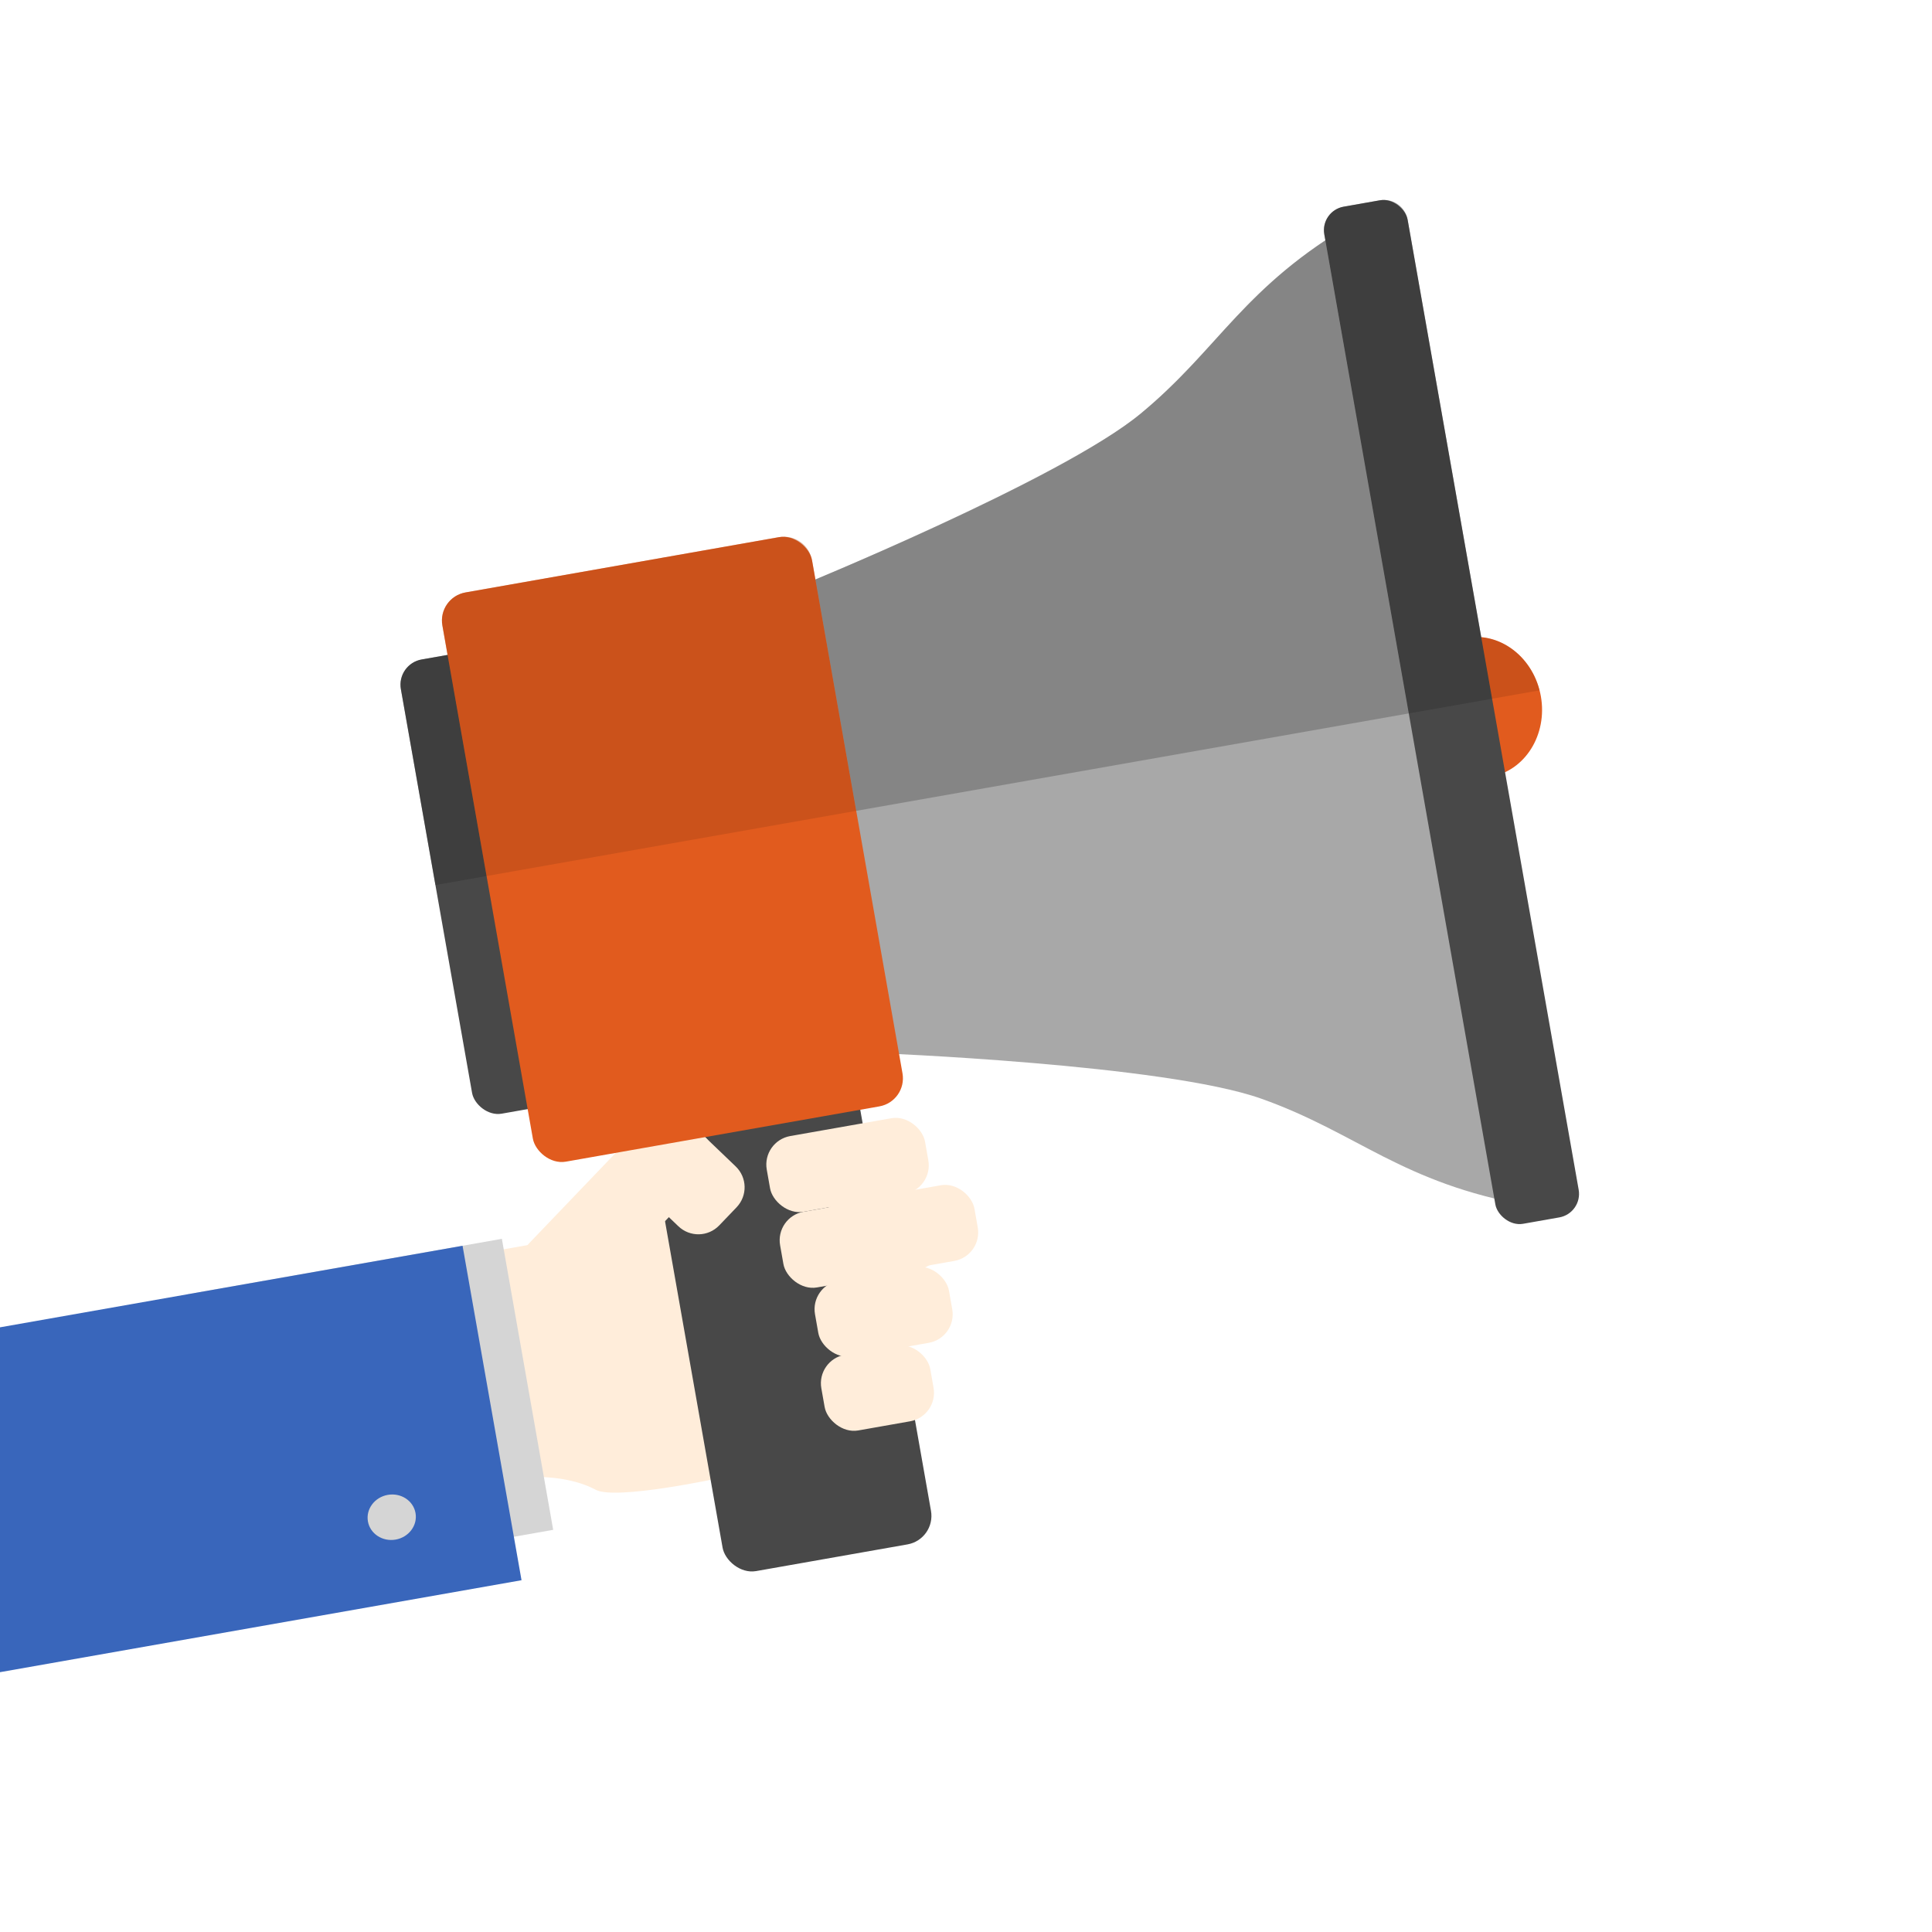 <?xml version="1.0" encoding="UTF-8" standalone="no"?>
<!-- Generator: Adobe Illustrator 19.0.0, SVG Export Plug-In . SVG Version: 6.00 Build 0)  -->

<svg
   xmlns:dc="http://purl.org/dc/elements/1.1/"
   xmlns:cc="http://creativecommons.org/ns#"
   xmlns:rdf="http://www.w3.org/1999/02/22-rdf-syntax-ns#"
   xmlns:svg="http://www.w3.org/2000/svg"
   xmlns="http://www.w3.org/2000/svg"
   xmlns:sodipodi="http://sodipodi.sourceforge.net/DTD/sodipodi-0.dtd"
   xmlns:inkscape="http://www.inkscape.org/namespaces/inkscape"
   version="1.1"
   id="Calque_1"
   x="0px"
   y="0px"
   viewBox="0 0 200 200"
   style="enable-background:new 0 0 200 200;"
   xml:space="preserve"
   sodipodi:docname="advocacy.svg"
   inkscape:version="0.92.4 (5da689c313, 2019-01-14)"><defs
   id="defs18">
	
	
</defs><sodipodi:namedview
   pagecolor="#ffffff"
   bordercolor="#666666"
   borderopacity="1"
   objecttolerance="10"
   gridtolerance="10"
   guidetolerance="10"
   inkscape:pageopacity="0"
   inkscape:pageshadow="2"
   inkscape:window-width="1825"
   inkscape:window-height="1046"
   id="namedview16"
   showgrid="false"
   inkscape:zoom="0.60479101"
   inkscape:cx="-5.1736328"
   inkscape:cy="91.46658"
   inkscape:window-x="84"
   inkscape:window-y="-11"
   inkscape:window-maximized="1"
   inkscape:current-layer="Calque_1" />
<style
   type="text/css"
   id="style2">
	.st0{fill:#4FC1EA;}
	.st1{opacity:0.3;}
	.st2{fill:#585763;}
</style>

<g
   id="g1283"
   transform="rotate(-10,27.826,140.624)"><rect
     y="133.721"
     x="47.059"
     height="20.484"
     width="37.998"
     id="rect896"
     style="fill:#ffedda;fill-opacity:1;fill-rule:evenodd;stroke-width:0.799" /><path
     sodipodi:nodetypes="ssscczsssss"
     inkscape:connector-curvature="0"
     id="rect948-8-7-6"
     d="m 52.307,152.965 c -1.66,0 -2.998,1.336 -2.998,2.996 v 1.965 c 0,0.028 0.007,0.054 0.008,0.082 0.977,-0.382 2.071,-0.583 3.182,-0.584 1.9,0.311 4.452,1.015 6.29,2.465 1.838,1.449 12.739,1.033 12.739,1.033 1.66,0 2.996,-1.336 2.996,-2.996 v -1.965 c 0,-1.66 -1.336,-2.996 -2.996,-2.996 z"
     style="fill:#ffedda;fill-opacity:1;fill-rule:evenodd;stroke-width:1.231" /><rect
     y="132.621"
     x="20.668"
     height="30.589"
     width="33.069"
     id="rect880"
     style="fill:#d5d5d5;fill-opacity:1;fill-rule:evenodd" /><rect
     y="132.621"
     x="-40.51"
     height="35.157"
     width="90.114"
     id="rect878"
     style="fill:#3966bb;fill-opacity:1;fill-rule:evenodd;stroke-width:1.217" /><ellipse
     ry="2.35"
     rx="2.502"
     cy="159.023"
     cx="37.503"
     id="path882"
     style="opacity:1;fill:#d5d5d5;fill-opacity:1;fill-rule:nonzero;stroke:none;stroke-width:2.601;stroke-linecap:square;stroke-linejoin:bevel;stroke-miterlimit:4;stroke-dasharray:none;stroke-dashoffset:0;stroke-opacity:1;paint-order:fill markers stroke" /><rect
     ry="2.997"
     y="117.12"
     x="70.686"
     height="53.944"
     width="21.908"
     id="rect923"
     style="fill:#484848;fill-opacity:1;fill-rule:evenodd;stroke-width:1.059" /><rect
     ry="2.997"
     y="127.327"
     x="81.986"
     height="7.957"
     width="16.638"
     id="rect948"
     style="fill:#ffedda;fill-opacity:1;fill-rule:evenodd" /><rect
     ry="2.997"
     y="135.284"
     x="81.986"
     height="7.957"
     width="16.638"
     id="rect948-8"
     style="fill:#ffedda;fill-opacity:1;fill-rule:evenodd" /><rect
     ry="2.997"
     y="135.05"
     x="85.819"
     height="7.957"
     width="16.638"
     id="rect948-8-7"
     style="fill:#ffedda;fill-opacity:1;fill-rule:evenodd" /><rect
     ry="2.997"
     y="142.94"
     x="84.304"
     height="7.957"
     width="14.08"
     id="rect948-8-7-4"
     style="fill:#ffedda;fill-opacity:1;fill-rule:evenodd;stroke-width:0.92" /><rect
     ry="2.997"
     y="150.605"
     x="83.619"
     height="7.957"
     width="11.45"
     id="rect948-8-7-4-0"
     style="fill:#ffedda;fill-opacity:1;fill-rule:evenodd;stroke-width:0.83" /><rect
     transform="rotate(-36.235)"
     ry="2.997"
     y="141.092"
     x="-36.452"
     height="8.577"
     width="23.562"
     id="rect901"
     style="fill:#ffedda;fill-opacity:1;fill-rule:evenodd" /><path
     id="rect901-7"
     d="m 75.23,124.467 c -0.208,0.144 -0.447,0.248 -0.721,0.248 h -0.568 c -0.258,0 -0.484,-0.093 -0.686,-0.223 l -4.791,3.863 c -0.222,0.179 -0.463,0.311 -0.711,0.422 l 4.201,5.732 c 0.981,1.339 2.85,1.628 4.189,0.646 l 2.084,-1.527 c 1.339,-0.981 1.628,-2.848 0.646,-4.188 z"
     style="fill:#ffedda;fill-opacity:1;fill-rule:evenodd"
     inkscape:connector-curvature="0" /><rect
     ry="2.652"
     y="72.115"
     x="53.322"
     height="47.744"
     width="21.908"
     id="rect923-7"
     style="fill:#484848;fill-opacity:1;fill-rule:evenodd;stroke-width:0.996" /><ellipse
     ry="7.307"
     rx="6.577"
     cy="95.987"
     cx="162.835"
     id="path1088"
     style="opacity:1;fill:#e15b1e;fill-opacity:1;fill-rule:evenodd;stroke:none;stroke-width:4.1;stroke-linecap:square;stroke-linejoin:bevel;stroke-miterlimit:4;stroke-dasharray:none;stroke-dashoffset:0;stroke-opacity:1;paint-order:fill markers stroke" /><path
     inkscape:connector-curvature="0"
     id="rect1063"
     d="m 158.998,44.275 c -12.608,4.614 -16.055,10.454 -25.316,15.709 -9.261,5.255 -38.436,11.574 -38.436,11.574 -1.407,0.424 -2.652,1.183 -2.652,2.652 v 11.242 21.068 11.242 c 0,1.469 1.245,2.229 2.652,2.652 0,0 29.174,6.32 38.436,11.574 9.261,5.255 12.709,11.095 25.316,15.709 1.089,0 1.967,-0.876 1.967,-1.965 V 134.49 57.484 46.24 c 0,-1.089 -0.878,-1.965 -1.967,-1.965 z"
     style="fill:#a8a8a8;fill-opacity:1;fill-rule:evenodd" /><rect
     ry="2.951"
     y="66.069"
     x="58.698"
     height="59.835"
     width="38.856"
     id="rect1046"
     style="fill:#e15b1e;fill-opacity:1;fill-rule:evenodd;stroke-width:0.897" /><rect
     ry="2.474"
     y="42.528"
     x="155.638"
     height="106.917"
     width="8.758"
     id="rect1086"
     style="fill:#484848;fill-opacity:1;fill-rule:evenodd;stroke-width:0.739" /><path
     id="rect923-7-1"
     d="m 55.975,72.115 c -1.469,0 -2.652,1.183 -2.652,2.652 v 20.592 h 5.375 V 72.115 Z"
     style="opacity:1;fill:#303030;fill-opacity:0.392;fill-rule:evenodd;stroke-width:0.996"
     inkscape:connector-curvature="0" /><path
     id="path1088-3"
     d="m 164.396,88.9 v 6.459 h 4.986 a 6.577,7.307 0 0 0 -4.986,-6.459 z"
     style="opacity:1;fill:#a94416;fill-opacity:0.392;fill-rule:evenodd;stroke:none;stroke-width:4.1;stroke-linecap:square;stroke-linejoin:bevel;stroke-miterlimit:4;stroke-dasharray:none;stroke-dashoffset:0;stroke-opacity:1;paint-order:fill markers stroke"
     inkscape:connector-curvature="0" /><path
     id="rect1063-2"
     d="M 155.639,45.637 C 145.7,50.007 142.056,55.233 133.682,59.984 125.557,64.594 103.188,69.77 97.555,71.033 V 95.359 H 155.639 Z"
     style="opacity:1;fill:#505050;fill-opacity:0.392;fill-rule:evenodd"
     inkscape:connector-curvature="0" /><path
     id="rect1046-5"
     d="m 61.648,66.07 c -1.635,0 -2.951,1.314 -2.951,2.949 V 95.359 H 97.555 V 69.02 c -10e-7,-1.635 -1.316,-2.949 -2.951,-2.949 z"
     style="opacity:1;fill:#aa4517;fill-opacity:0.392;fill-rule:evenodd;stroke-width:0.897"
     inkscape:connector-curvature="0" /><path
     id="rect1086-4"
     d="m 158.113,42.529 c -1.371,0 -2.475,1.102 -2.475,2.473 v 50.357 h 8.758 V 45.002 c 0,-1.371 -1.104,-2.473 -2.475,-2.473 z"
     style="opacity:1;fill:#303030;fill-opacity:0.392;fill-rule:evenodd;stroke-width:0.739"
     inkscape:connector-curvature="0" /></g></svg>